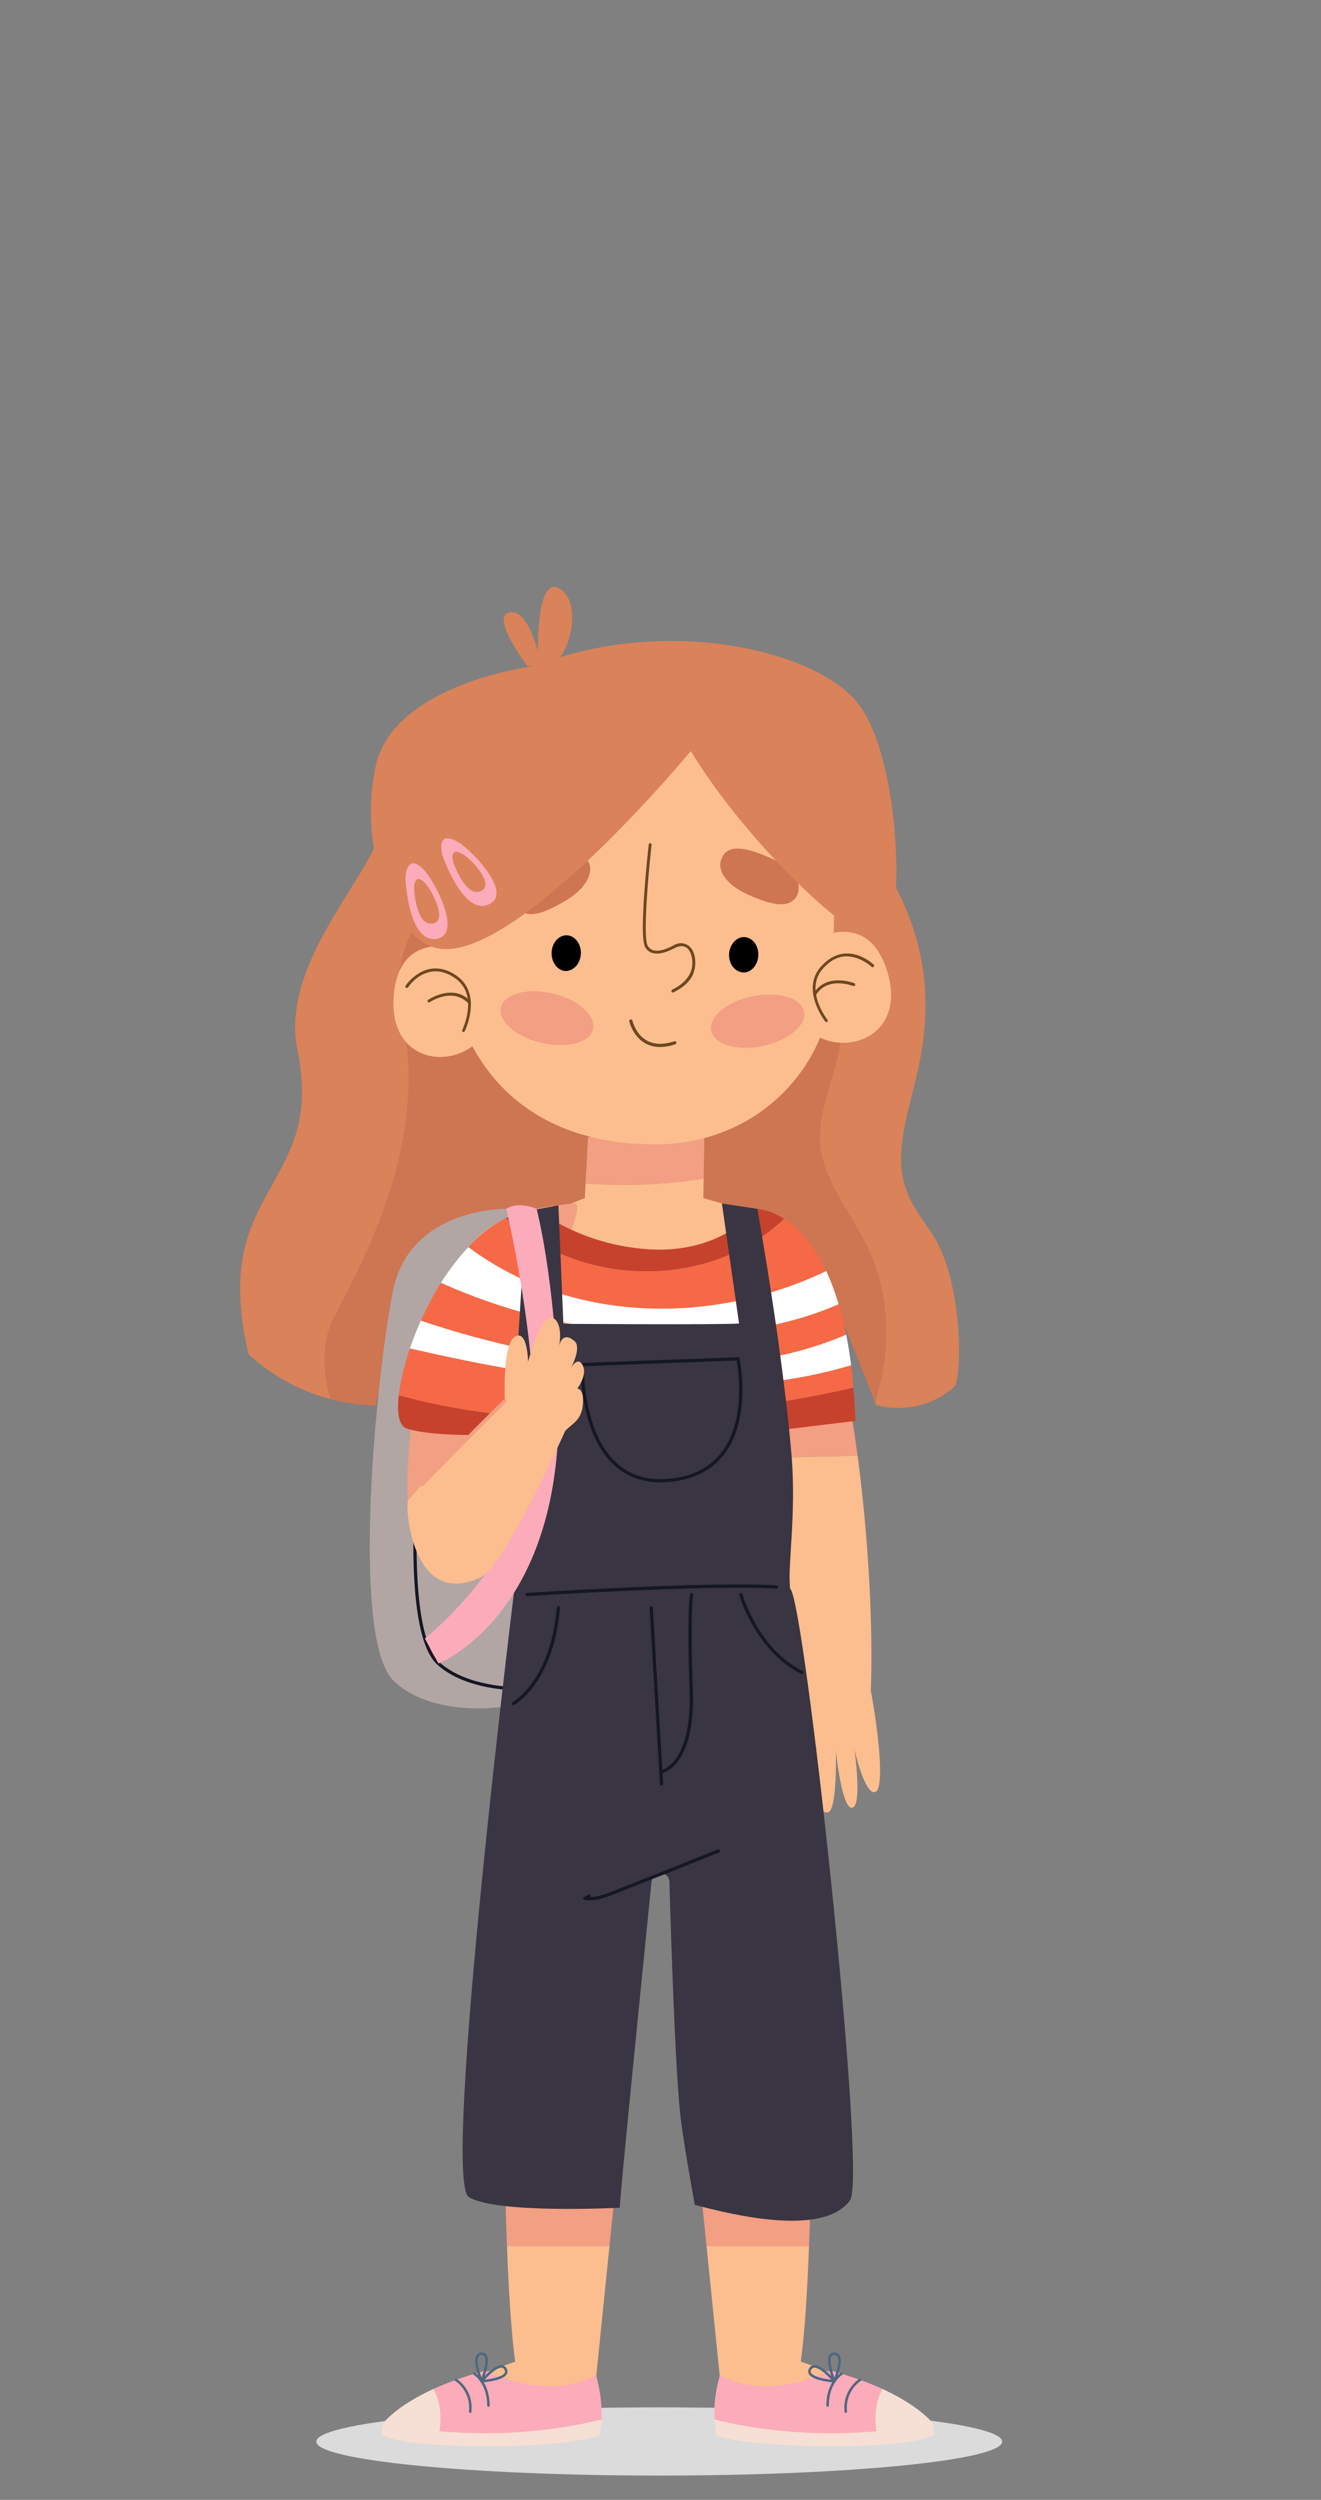 <svg version="1.2" xmlns="http://www.w3.org/2000/svg" viewBox="0 0 370 700" width="370" height="700">
	<rect x="0" y="0" width="370" height="700" fill="#808080" stroke="none"/>
	<title>3296433-ai</title>
	<style>
		.s0 { fill: #dbdbdb } 
		.s1 { fill: #da8259 } 
		.s2 { fill: #ce7552 } 
		.s3 { fill: #b1a6a4 } 
		.s4 { fill: none;stroke: #151723;stroke-linecap: round;stroke-linejoin: round;stroke-width: .9 } 
		.s5 { fill: #f29f83 } 
		.s6 { fill: #fcbe8e } 
		.s7 { fill: #f6dfd4 } 
		.s8 { fill: #fcabba } 
		.s9 { fill: none;stroke: #4e6880;stroke-linecap: round;stroke-linejoin: round;stroke-width: .7 } 
		.s10 { fill: #393542 } 
		.s11 { fill: #db2a2a } 
		.s12 { fill: #ff504c } 
		.s13 { fill: #ffffff } 
		.s14 { fill: #f56947 } 
		.s15 { fill: #c6422c } 
		.s16 { fill: #f6a100 } 
		.s17 { fill: #000000 } 
		.s18 { fill: #6c4820 } 
		.s19 { fill: none;stroke: #6c4820;stroke-linecap: round;stroke-linejoin: round;stroke-width: .9 } 
		.s20 { fill: none;stroke: #f29f83;stroke-linecap: round;stroke-linejoin: round } 
	</style>
	<path id="&lt;Path&gt;" class="s0" d="m184.7 693.2c-53.2 0-96.1-4.3-96.1-9.5 0-5.3 42.9-9.6 96.1-9.6 53.1 0 96 4.3 96 9.6 0 5.2-42.9 9.5-96 9.5z"/>
	<g id="feminino">
		<g id="&lt;Group&gt;">
			<g id="&lt;Group&gt;">
				<path id="&lt;Path&gt;" class="s1" d="m260.7 344.9c-8.3-11.7-10.8-16.8-5.6-37 3.4-13.4 9.7-36.1-6.3-63.2-11.5-19.6-15.9-41.1-15.9-41.1l-123.7 5.8c0 0 1.2 11.6-2.9 24.4-4.4 13.6-27.7 36.8-23 60.1 3.8 19.1-1.5 27.7-7.3 38.3-5.9 10.7-12.3 21.7-6.4 46.9 0 0 8.3 8.8 23 12.7-2.4-8.5-2.4-17.1 1.4-23.7 14.4-27 25.1-54.2 18.5-85.3-4.6-23.2 14.1-39.7 33-42.2 26.5-3.2 46.5 13.5 68.2 25.2 7.3 3.1 17.1 6.3 20.2 14.2 6.5 14.5-8.3 30-3.2 45.6 3 10.4 12.3 20 15.3 31.7 3.4 11.7 2.7 23.7-0.9 35.3l0.3 0.8c0 0 11.6 3.9 21.8-5 2.4-2.1 2.7-30.4-6.5-43.5z"/>
				<path id="&lt;Path&gt;" class="s2" d="m246 357.3c-3-11.7-12.3-21.3-15.3-31.7-5.1-15.6 9.7-31.1 3.2-45.6-3.1-7.9-12.9-11.1-20.2-14.2-21.7-11.7-41.7-28.4-68.2-25.2-18.9 2.5-37.6 19-33 42.2 6.6 31.1-4.1 58.3-18.5 85.3-3.8 6.6-3.8 15.2-1.4 23.7 3.8 1 8 1.7 12.6 1.8l5.2-22.4 4 23.1c0 0 12.3 8.3 58.9 2 46.7-6.3 54.1 1.9 58.3-5.7 4.2-7.5-2-36.8-2-36.8l15.5 38.8c3.6-11.6 4.3-23.6 0.9-35.3z"/>
				<path id="&lt;Path&gt;" class="s3" d="m141.8 338.5c0 0-26.9-0.5-31.7 22.8-4.7 23.3-12 96.9 0 109.2 12.1 12.2 43 9.5 53.9-3 10.9-12.6-22.2-129-22.2-129z"/>
				<path id="&lt;Path&gt;" class="s4" d="m154.4 347.4c0 0-26.8-0.5-31.6 20.4-4.7 20.9-12.1 87.1 0 98 12.1 11 43 8.6 53.9-2.7 10.9-11.2-22.3-115.7-22.3-115.7z"/>
				<path id="&lt;Path&gt;" class="s5" d="m197.1 330l0.2-13.2-32.6 1.6-0.7 13c11.1 0.8 22.3 0.4 33.1-1.4z"/>
				<path id="&lt;Path&gt;" class="s5" d="m231.6 361.7c-6.6-17.5-17.4-24.2-28-23.1-0.1 0.4 7.1 44.6 7 45 2.6 8.9 5.2 18.3 6.8 24.7 7.7-0.4 15.2-0.4 22.8-0.7-1.9-14-4.6-29.5-8.6-45.9z"/>
				<path id="&lt;Path&gt;" class="s6" d="m240.2 407.6c-7.6 0.3-15.1 0.3-22.8 0.7 0.5 2.3 1 4.3 1.2 5.7 2 11.1 4.2 57.6 4.2 57.6 0 0-8.4 13.4-6.3 17 2.1 3.7 6.6-4.3 6.6-4.3 0 0-4.3 19.9-0.8 20.1 3.4 0.2 6.4-15.2 6.4-15.2 0 0-1.4 19.4 3.2 18.3 2.7-0.7 2.2-17.3 2.2-17.3 0 0 1.7 16.6 4.6 16 2.9-0.6 0.6-16.4 0.6-16.4 0 0 2.9 12.9 5.8 12 3-0.8 0.5-19.6-1.2-28.4 0 0 1.4-27.1-3.7-65.8z"/>
				<path id="&lt;Path&gt;" class="s6" d="m221.7 407.4c-2.9-12.3-2.7-25.2-2.7-37.8q0-12.3-1.1-24.5c-0.3-0.7-0.4-1.5-0.3-2.3q-0.1-0.8-0.1-1.6c-3.8-1.1-6.4-1.7-6.4-1.7l-14.1-4 0.1-5.5c-10.8 1.8-22 2.2-33.1 1.4l-0.2 4.1c0 0-4.4 1.7-8.3 3.3l-2.3 1.1c-1.1 16.9-3 33.8-10.3 49l13.3 34-12.4 54.1c0 0 27.4 19.3 85.3 5.3l-11-50.4z"/>
				<g id="&lt;Group&gt;">
					<path id="&lt;Path&gt;" class="s5" d="m226.6 477h-44.2l15.5 152q14.3 0 28.7 0c2.3-58.6 0-152 0-152z"/>
					<path id="&lt;Path&gt;" class="s6" d="m224.3 661.3c1.1-8.1 1.8-19.4 2.3-32.3q-14.4 0-28.7 0l3.9 38.3c-7.1 21.7 17.4 15 17.4 15 0 0 40.5 4.2 40.5-2.4 0-6.6-35.4-18.6-35.4-18.6z"/>
				</g>
				<g id="&lt;Group&gt;">
					<g id="&lt;Group&gt;">
						<path id="&lt;Path&gt;" class="s7" d="m247.1 668.9c10.8 5 14.2 9.7 14.2 9.7 0 0-0.6 1.5-15.6 3.2-1-4.5-0.5-9.1 1.4-12.9z"/>
						<path id="&lt;Path&gt;" class="s8" d="m201.6 665.1c14.1 7.6 31-1.3 31-1.3 5.9 1.6 10.7 3.4 14.5 5.1-1.9 3.8-2.4 8.4-1.4 12.9-3.9 0.4-8.8 0.8-14.8 1.3-29.6 2-30.8-5.6-30.8-5.6-0.3-7.5 1.6-12 1.5-12.4z"/>
					</g>
					<g id="&lt;Group&gt;">
						<path id="&lt;Path&gt;" class="s7" d="m200.1 677.5q0.1 2.1 0.6 4.6c0 0 8.5 2.9 31.7 2.9 25.9 0 29.3-3.3 29.3-3.3 0 0 0.1-1.3-0.4-3.1-27.5 5.3-49.6 1.8-61.2-1.1z"/>
					</g>
					<path id="&lt;Path&gt;" class="s9" d="m240.9 666.4c0 0-4.6 2.8-4 8.9"/>
					<path id="&lt;Path&gt;" class="s9" d="m235.7 664.7c0 0-3.9 2.4-3.9 8.9"/>
					<path id="&lt;Path&gt;" class="s9" d="m233.7 666.7c0 0 3.3-7.5 0-7.6-3.2-0.1 0 7.6 0 7.6z"/>
					<path id="&lt;Path&gt;" class="s9" d="m233.7 666.8c0 0-5.2-6.3-6.8-3.4-1.5 2.8 6.8 3.4 6.8 3.4z"/>
				</g>
				<g id="&lt;Group&gt;">
					<path id="&lt;Path&gt;" class="s5" d="m186.2 477h-44.2c0 0-2.3 93.4 0 152q14.3 0 28.7 0z"/>
					<path id="&lt;Path&gt;" class="s6" d="m170.7 629q-14.4 0-28.7 0c0.5 12.9 1.2 24.2 2.3 32.3 0 0-35.4 12-35.4 18.6 0 6.6 40.5 2.4 40.5 2.4 0 0 24.5 6.7 17.4-15z"/>
				</g>
				<path id="&lt;Path&gt;" class="s10" d="m144.3 443.1c0 0 73.1 0.1 77 1.8 3.9 1.7 21.6 164.5 16.8 171.2-7.7 10.7-34.6 3.6-43.5 1.3 0 0-3.5-19.2-4.1-25.7-1.7-16.2-3-64.8-3-64.8-0.2-3.1-4.7-3.2-5-0.1-3.4 33.9-8.8 87.3-8.9 91.4 0 0-34.6 1.8-42.3-3-7.7-4.9 13-172.1 13-172.1z"/>
				<g id="&lt;Group&gt;">
					<g id="&lt;Group&gt;">
						<path id="&lt;Path&gt;" class="s7" d="m121.5 668.9c-10.9 5-14.2 9.7-14.2 9.7 0 0 0.5 1.5 15.6 3.2 1-4.5 0.5-9.1-1.4-12.9z"/>
						<path id="&lt;Path&gt;" class="s8" d="m167 665.1c-14.2 7.6-31-1.3-31-1.3-5.9 1.6-10.7 3.4-14.5 5.1 1.9 3.8 2.4 8.4 1.4 12.9 3.9 0.4 8.7 0.8 14.8 1.3 29.6 2 30.8-5.6 30.8-5.6 0.2-7.5-1.6-12-1.5-12.4z"/>
					</g>
					<g id="&lt;Group&gt;">
						<path id="&lt;Path&gt;" class="s7" d="m168.5 677.5q-0.1 2.1-0.6 4.6c0 0-8.5 2.9-31.7 2.9-26 0-29.3-3.3-29.3-3.3 0 0-0.1-1.3 0.4-3.1 27.5 5.3 49.5 1.8 61.2-1.1z"/>
					</g>
					<path id="&lt;Path&gt;" class="s9" d="m127.7 666.4c0 0 4.6 2.8 4 8.9"/>
					<path id="&lt;Path&gt;" class="s9" d="m132.9 664.7c0 0 3.9 2.4 3.9 8.9"/>
					<path id="&lt;Path&gt;" class="s9" d="m134.9 666.7c0 0-3.3-7.5 0-7.6 3.2-0.1 0 7.6 0 7.6z"/>
					<path id="&lt;Path&gt;" class="s9" d="m134.9 666.8c0 0 5.2-6.3 6.7-3.4 1.6 2.8-6.7 3.4-6.7 3.4z"/>
				</g>
				<g id="&lt;Group&gt;">
					<path id="&lt;Path&gt;" class="s11" d="m225 392.7l-0.1 0.6 0.1-0.6-0.1 0.6-0.2 0.6q0-0.8-0.1-1.4 0.4 0.2 0.4 0.2z"/>
				</g>
				<path id="&lt;Path&gt;" class="s12" d=""/>
				<path id="&lt;Path&gt;" class="s5" d="m148.8 414.3c-0.8-6.6-1.7-16.2-2.5-25.4-6.3-9 21.7-53.7 14-51.9-1.2 0.3-21.6 1.1-28.1 11.7-20.6 33.8-20.7 79.5-14.5 86.6 8.9-2.8 23.6-15.4 31.1-21z"/>
				<path id="&lt;Path&gt;" class="s13" d="m238.4 382.3q-0.6-4.6-1.4-8.6c-35.2 15.2-82 8.6-119.1-3.9-1.2 2.6-2.2 5.2-3.1 7.8 39.3 9 84.9 16.3 123.6 4.7z"/>
				<path id="&lt;Path&gt;" class="s14" d="m114.8 377.6c-1.6 4.8-2.7 9.4-3.1 13.1 40 11 85.3 7.1 127.3-2.1-0.1-2.2-0.4-4.3-0.6-6.3-38.7 11.6-84.3 4.3-123.6-4.7z"/>
				<path id="&lt;Path&gt;" class="s14" d="m237 373.7q-0.9-4.6-2.1-8.5c-33.2 14.4-77.4 9.3-111.4-6-2.1 3.4-4 7-5.6 10.6 37.1 12.5 83.9 19.1 119.1 3.9z"/>
				<path id="&lt;Path&gt;" class="s13" d="m234.9 365.2q-1.6-5.3-3.5-9.3c-31.7 15.2-71.5 14.8-100.2-6.7-2.8 3-5.4 6.4-7.7 10 34 15.3 78.2 20.4 111.4 6z"/>
				<path id="&lt;Path&gt;" class="s14" d="m231.4 355.9c-3.7-7.9-8.1-12.3-11.8-14.6-21.1 20.2-57.5 19.1-77.9-0.2-3.8 1.9-7.3 4.7-10.5 8.1 28.7 21.5 68.5 21.9 100.2 6.7z"/>
				<path id="&lt;Path&gt;" class="s15" d="m111.7 390.7c-0.6 5.1 0.1 8.6 2.2 9.3 8.9 2.9 30.2 1.5 30.2 1.5 0 0 45.5 2.9 64.2 0.3 18.7-2.5 31.3-3.9 31.3-3.9q-0.2-4.9-0.6-9.3c-42 9.2-87.3 13.1-127.3 2.1z"/>
				<path id="&lt;Path&gt;" class="s15" d="m219.6 341.3c-4.2-2.7-7.5-2.8-7.5-2.8 0 0-10.3 13.3-32 11.2-18.7-1.7-29.8-11.2-29.8-11.2-3 0.3-5.9 1.2-8.6 2.6 20.4 19.3 56.8 20.4 77.9 0.2z"/>
				<g id="&lt;Group&gt;">
					<g id="&lt;Group&gt;">
						<g id="&lt;Group&gt;">
							<g id="&lt;Group&gt;">
								<path id="&lt;Path&gt;" class="s6" d="m233.9 223c0 0 0.2 23.9-0.8 52.1-0.8 22.8-19.9 44.5-47.8 45.3-26.3 0.7-53.1-10.8-59.9-47.8-6.9-37.1 0-66.9 33.6-73.9 33.7-7 66.9-4.3 74.9 24.3z"/>
								<g id="&lt;Group&gt;">
									<path id="&lt;Path&gt;" class="s16" d="m195.5 213.8q-0.2-0.3-0.2-0.3 0 0 0.2 0.3z"/>
								</g>
								<path id="&lt;Path&gt;" class="s6" d="m136.7 288l-5.3-21.6c0 0-19.4-7.9-21.1 12.3-1.8 20.1 19.3 21.9 26.4 9.3z"/>
								<path id="&lt;Path&gt;" class="s2" d="m145.2 254.3c0 0-4.3-5.3 5.4-11.3 9.7-6 12.9-4.5 14.4-1.3 1.2 3-1.1 7.3-6.6 10.5-6.5 3.9-10.9 5.1-13.2 2.1z"/>
								<path id="&lt;Path&gt;" class="s2" d="m223.1 251c0 0 3.6-5.7-6.8-10.5-10.3-4.8-13.4-2.9-14.4 0.5-0.9 3.1 1.9 7 7.8 9.6 7 3.1 11.4 3.7 13.4 0.4z"/>
								<path id="&lt;Path&gt;" class="s17" d="m162.7 267c-0.1 2.8-2 4.9-4.3 4.9-2.2-0.1-4-2.4-3.9-5.2 0.1-2.7 2-4.9 4.3-4.8 2.2 0.1 4 2.4 3.9 5.1z"/>
								<path id="&lt;Path&gt;" class="s17" d="m212.4 267.5c-0.1 2.7-2 4.9-4.2 4.8-2.3-0.1-4.1-2.3-4-5.1 0.1-2.7 2.1-4.9 4.3-4.8 2.3 0.1 4 2.4 3.9 5.1z"/>
								<g id="&lt;Group&gt;">
									<path id="&lt;Path&gt;" class="s18" d="m129.8 289q-0.1 0-0.2-0.1c-0.2-0.1-0.2-0.3-0.1-0.5 0-0.1 4.7-9.6-1.9-14.4q-3.5-2.5-6.9-1.9c-4 0.7-6.4 4.3-6.4 4.4-0.2 0.1-0.4 0.2-0.6 0.1-0.2-0.2-0.2-0.4-0.1-0.6 0.1-0.2 2.7-3.9 6.9-4.7 2.5-0.4 5 0.2 7.5 2 7.2 5.2 2.2 15.3 2.2 15.4-0.1 0.2-0.2 0.3-0.4 0.3z"/>
								</g>
								<g id="&lt;Group&gt;">
									<path id="&lt;Path&gt;" class="s18" d="m120.1 280.7q-0.2 0-0.3-0.2c-0.1-0.2-0.1-0.4 0.1-0.5 0.1-0.1 7.1-4.8 11.9 0.4 0.2 0.2 0.1 0.5 0 0.6-0.2 0.2-0.4 0.1-0.6 0-4.4-4.7-10.8-0.4-10.8-0.4q-0.1 0.1-0.3 0.1z"/>
								</g>
								<g id="&lt;Group&gt;">
									<path id="&lt;Path&gt;" class="s18" d="m188.4 277.9c-0.1 0-0.3-0.1-0.3-0.2-0.1-0.2 0-0.5 0.2-0.6 0 0 3.3-1.4 4.8-4.2 1.3-2.2 1-5.6-0.4-7.2-0.9-0.9-2.1-1-3.6-0.3q0 0-0.2 0.1c-5.1 2.7-7.3 1.3-8.2-0.3-1.8-3 0.7-26.1 1-28.7 0-0.2 0.2-0.4 0.4-0.4 0.2 0 0.4 0.2 0.4 0.5-0.8 7-2.5 25.8-1.1 28.2 1.1 1.9 3.5 1.9 7.1 0q0.2-0.1 0.3-0.2c1.7-0.8 3.3-0.6 4.5 0.6 1.7 1.7 1.9 5.5 0.6 8.1-1.7 3.1-5.2 4.5-5.3 4.6q-0.1 0-0.2 0z"/>
								</g>
								<path id="&lt;Path&gt;" class="s6" d="m224.6 286.8l0.7-22.3c0 0 17.3-11.8 23.2 7.5 6 19.3-14.3 25.5-23.9 14.8z"/>
								<g id="&lt;Group&gt;">
									<path id="&lt;Path&gt;" class="s18" d="m231.6 286.2q0 0 0.1-0.1c0.2-0.1 0.2-0.4 0.1-0.5-0.1-0.1-6.7-8.5-1.2-14.5q2.9-3.2 6.3-3.3c4-0.1 7.2 2.9 7.2 2.9 0.2 0.2 0.4 0.2 0.6 0 0.2-0.2 0.2-0.4 0-0.6-0.1-0.1-3.5-3.3-7.8-3.1-2.5 0.1-4.8 1.3-6.9 3.6-5.9 6.5 1.1 15.4 1.2 15.5 0.1 0.1 0.2 0.1 0.4 0.1z"/>
								</g>
								<g id="&lt;Group&gt;">
									<path id="&lt;Path&gt;" class="s18" d="m239.3 276.1q0.2-0.1 0.2-0.2c0.1-0.2 0-0.5-0.2-0.6-0.1 0-7.8-3.1-11.5 3-0.1 0.2 0 0.4 0.2 0.5 0.2 0.2 0.4 0.1 0.5-0.1 3.3-5.5 10.4-2.6 10.5-2.6q0.1 0 0.3 0z"/>
								</g>
								<path id="&lt;Path&gt;" class="s5" d="m166.1 288.2c-0.9 3.8-7.4 5.5-14.5 3.8-7.2-1.7-12.2-6.1-11.3-9.9 0.9-3.8 7.4-5.6 14.5-3.9 7.2 1.7 12.2 6.2 11.3 10z"/>
								<path id="&lt;Path&gt;" class="s5" d="m199.2 288.6c0.8 3.9 7.2 5.8 14.4 4.3 7.2-1.5 12.4-5.8 11.6-9.7-0.8-3.8-7.3-5.7-14.5-4.2-7.2 1.5-12.3 5.8-11.5 9.6z"/>
							</g>
						</g>
					</g>
				</g>
				<path id="&lt;Path&gt;" class="s1" d="m150.1 186.4c0 0-39.5 4.8-44.8 27.8-5.2 23 4.7 50.1 18.3 51.5 22.2 2.3 69.9-55.4 69.9-55.4 15 25 47.1 56.1 53.7 52.7 6.6-3.3 5.1-51.4-7.1-66.3-12.1-14.9-54.1-24.4-90-10.3z"/>
				<path id="&lt;Path&gt;" class="s1" d="m147.7 186.5c0 0-10.4-13.8-5.1-15 5.3-1.2 8.1 11.2 8.1 11.2 0 0-0.6-21.8 6-17.9 6.6 3.8 3.1 19.3-2.8 21.8"/>
				<path id="&lt;Path&gt;" class="s19" d="m176.7 285.9c0 0 2.1 9.5 12.3 6.1"/>
				<g id="&lt;Group&gt;">
					<path id="&lt;Compound Path&gt;" fill-rule="evenodd" class="s8" d="m122.3 262.9c-7.8 1.3-8.7-16.3-8.7-16.3-0.2-2.9 1.1-8.1 5.9-2.1 2.8 3.6 9.9 17.1 2.8 18.4zm-2.8-15.1c-2.9-3.6-3.6-0.5-3.5 1.2 0 0 0.5 10.4 5.2 9.6 4.2-0.7 0-8.7-1.7-10.8z"/>
				</g>
				<g id="&lt;Group&gt;">
					<path id="&lt;Compound Path&gt;" fill-rule="evenodd" class="s8" d="m137 253.2c-7.1 3.5-12.9-13.2-12.9-13.2-1-2.7-1.2-8 5.1-3.6 3.7 2.6 14.3 13.7 7.8 16.8zm-6.9-13.7c-3.8-2.6-3.6 0.5-3.1 2.1 0 0 3.5 9.9 7.7 7.9 3.9-1.9-2.4-8.5-4.6-10z"/>
				</g>
				<path id="&lt;Path&gt;" class="s10" d="m144.3 443.1c0 0 0.9-27.1 0-37.9-0.9-10.8 3.2-66 3.2-66l8.9-1.7 1.4 33.2c0 0 45.1 0.3 49.2-0.1l-4.8-33.6 9.9 1.5c0 0 6.9 37.8 9.6 68.9 1.4 16.8-1.2 31.6-0.4 37.5 2.4 16.9-77-1.8-77-1.8z"/>
				<path id="&lt;Path&gt;" class="s4" d="m163.1 382.1l43.6-1.6c0 0 6.7 31.4-19 34-25.7 2.6-24.6-32.4-24.6-32.4z"/>
				<path id="&lt;Path&gt;" class="s8" d="m141.8 338.5c0 0 9.1 38.1 7.8 67.6-1.3 29.6-30.6 52.7-30.6 52.7l3.8 7c0 0 35.6-13.8 33.6-75.4-1.1-33.2-6.1-51.9-6.1-51.9 0 0-5-2.3-8.5 0z"/>
				<path id="&lt;Path&gt;" class="s6" d="m147.9 381.3c0 0-0.1-9.2-3.7-7-3.6 2.2-2.8 18-2.8 18 0 0-19.9 19.1-27.1 27.9-0.9 1.1 0.9 30.6 20.3 21.5 6.8-3.2 23.7-41 23.7-41 1.8-2.1 5.1-2.9 5-8.8 0-3-1.6-3.1-1.6-3.1 0 0 3.1-4 1.4-6.7-1.6-2.5-3.4 1.4-3.4 1.4 0 0 3.3-5.9 1.3-7.9-3.6-3.2-4.4 1.3-4.4 1.3 0 0 1.3-6.4-1.8-7.9-3.1-1.5-6.9 12.3-6.9 12.3z"/>
			</g>
			<path id="&lt;Path&gt;" class="s20" d="m118.2 415.7c0 0 12.5-12.9 23.2-23.4"/>
			<path id="&lt;Path&gt;" class="s4" d="m147.6 446.5c0 0 50.3-3.3 69.9-2.1"/>
			<path id="&lt;Path&gt;" class="s4" d="m182.4 450.2l2.9 49.3"/>
			<path id="&lt;Path&gt;" class="s4" d="m185.3 496.1c0 0 9.1-1.6 8.3-23.1-0.8-21.6 0.1-26.5 0.1-26.5"/>
			<path id="&lt;Path&gt;" class="s4" d="m207.5 446.5c0 0 4.4 15.5 17.1 21.8"/>
			<path id="&lt;Path&gt;" class="s4" d="m143.8 477c0 0 10.8-5.8 12.6-26.8"/>
			<path id="&lt;Path&gt;" class="s4" d="m165 531q-0.6 0.3-1.2 0.6c2.9 0.4 5.8-0.7 8.5-1.8q14.5-5.7 28.9-11.5"/>
		</g>
	</g>
</svg>